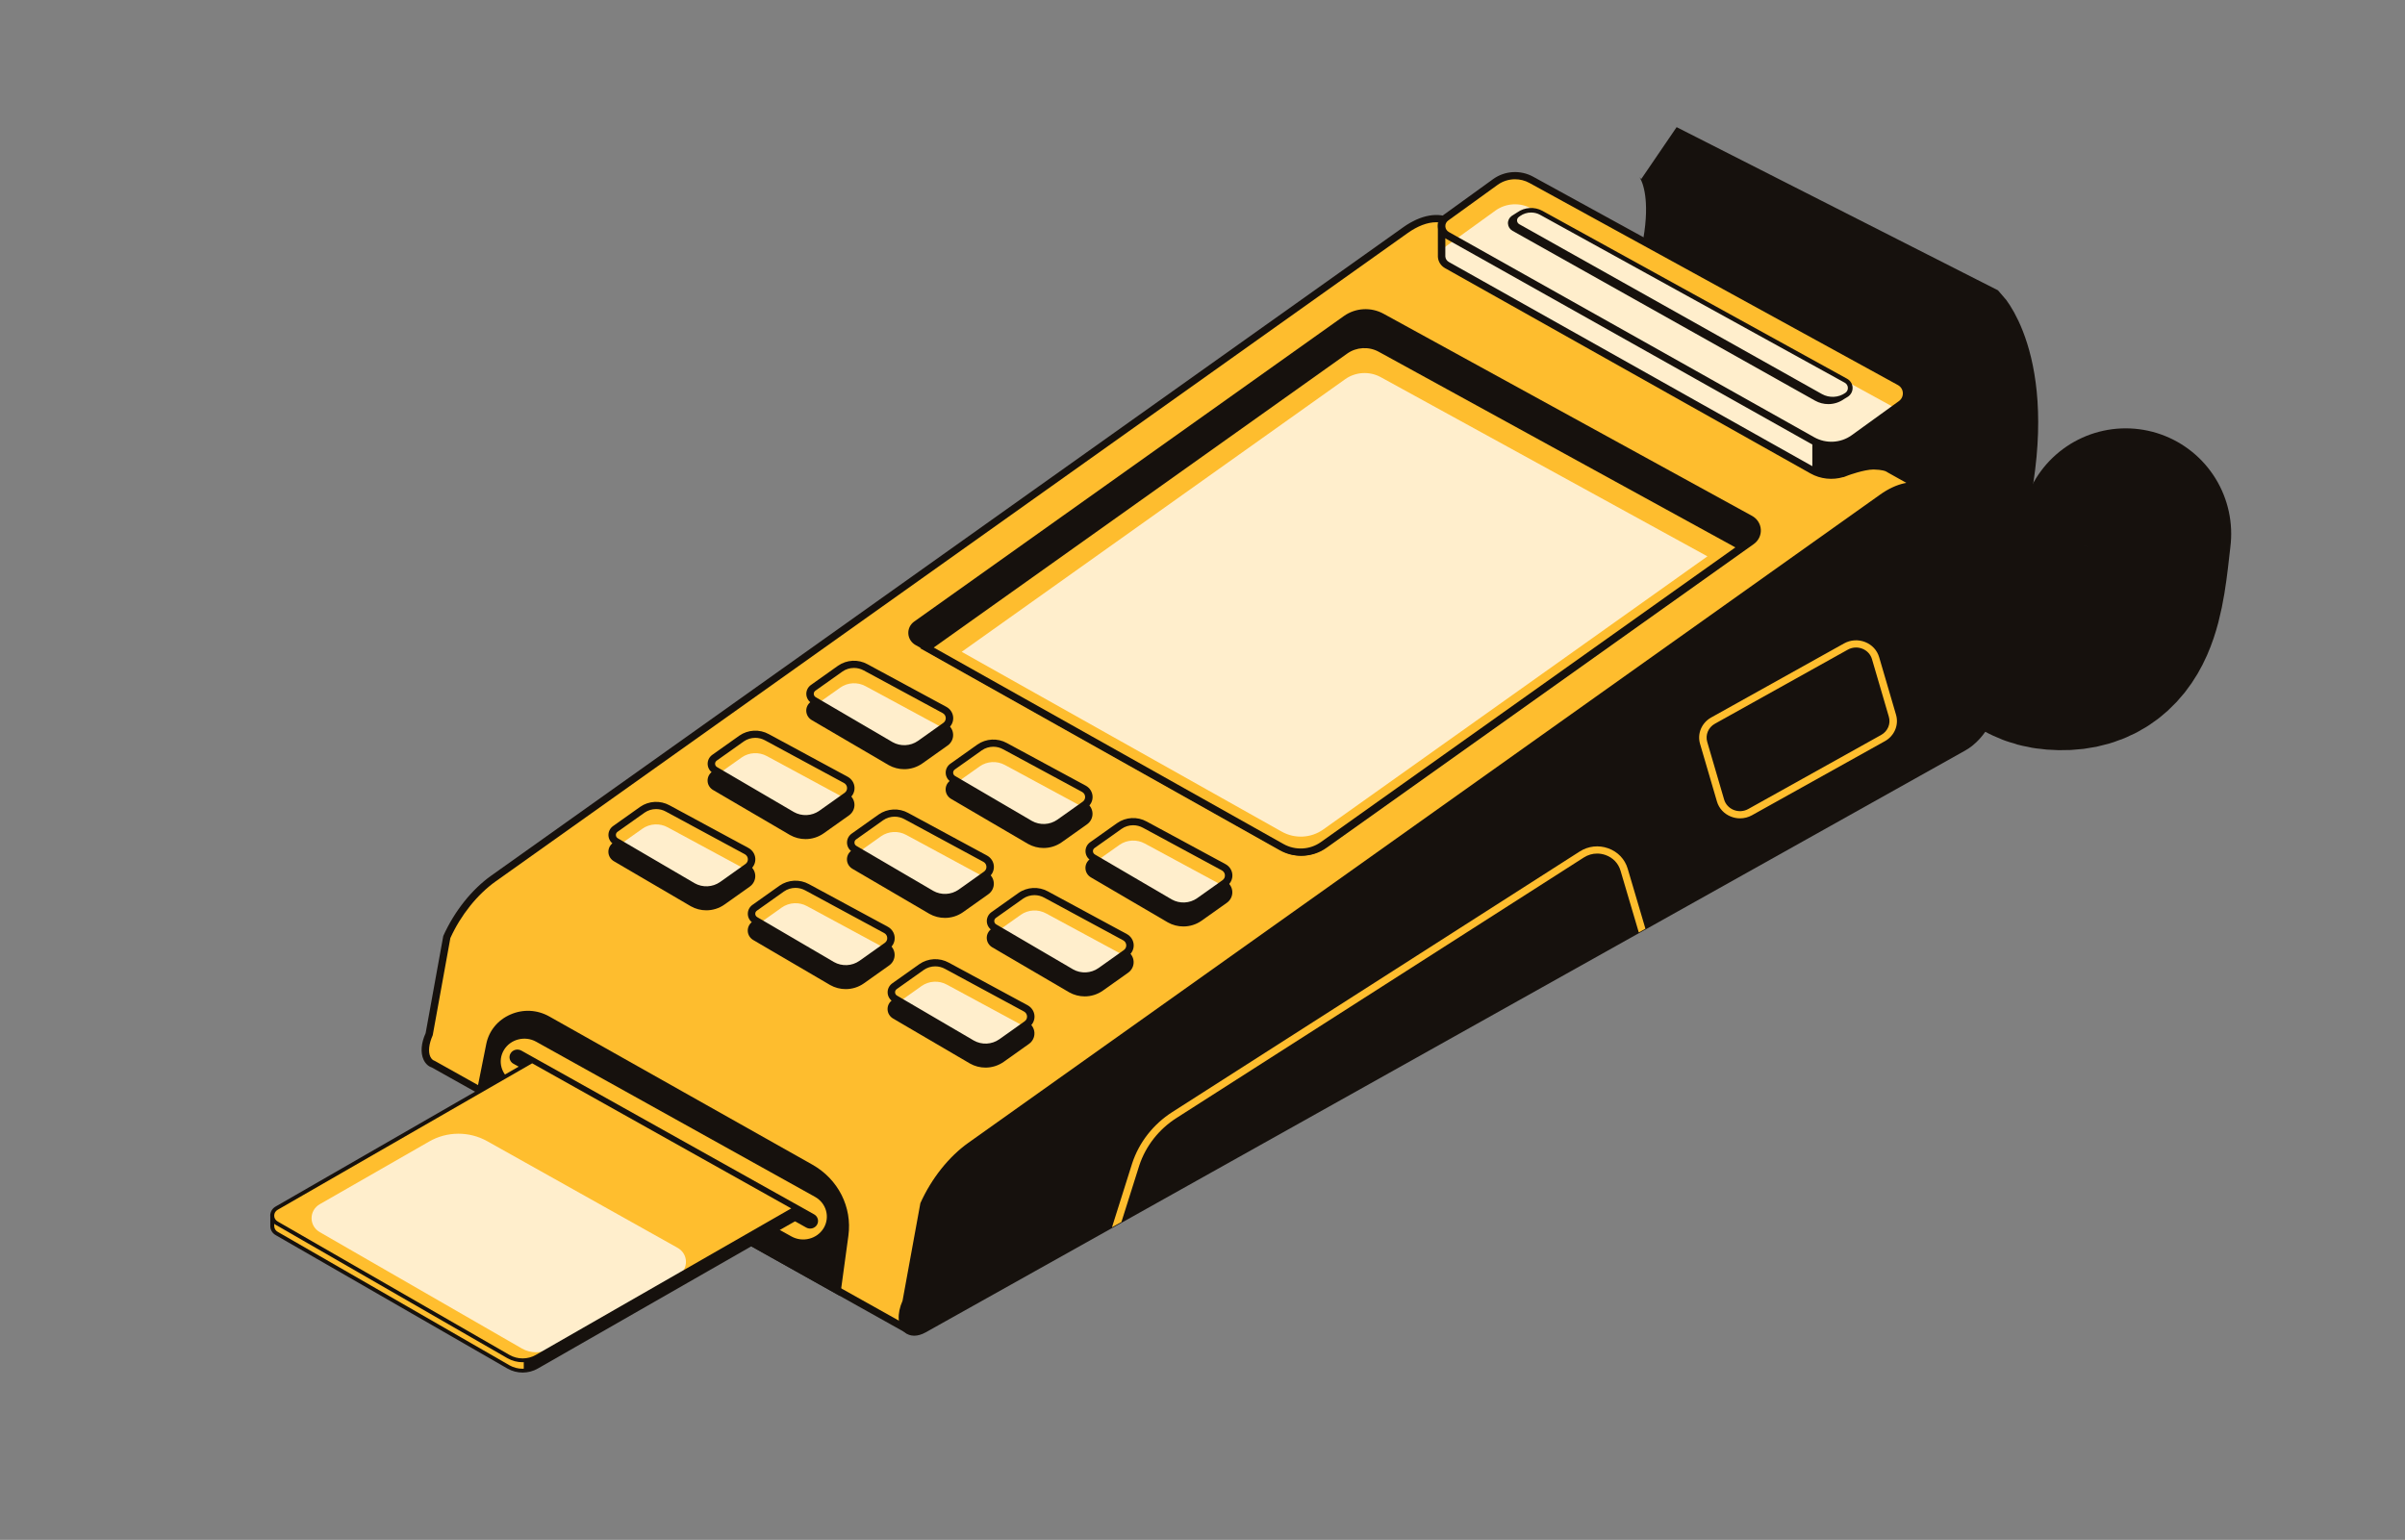 <svg width="114" height="73" viewBox="0 0 114 73" fill="none" xmlns="http://www.w3.org/2000/svg">
<rect x="0" y="0" width="114" height="73" fill="#808080" stroke="none"/>
<g id="https://lottiefiles.com/animations/payment-M3QZnrce9O" clip-path="url(#clip0_1_5752)">
<g id="Clip path group">
<mask id="mask0_1_5752" style="mask-type:luminance" maskUnits="userSpaceOnUse" x="0" y="0" width="114" height="73">
<g id="__lottie_element_759">
<path id="Vector" d="M113.915 0H0.511V73H113.915V0Z" fill="white"/>
</g>
</mask>
<g mask="url(#mask0_1_5752)">
<g id="Group">
<g id="Group_2">
<g id="Group_3">
<path id="Vector_2" d="M81.188 19.186V19.196C81.188 19.159 81.179 21.462 81.179 21.462L95.997 31.207C95.997 31.207 98.721 32.233 100.004 30.958C100.014 30.958 100.004 30.971 100.004 30.971L81.188 19.186Z" fill="#FFEECC"/>
<path id="Vector_3" d="M81.188 19.186V19.196C81.188 19.159 81.179 21.462 81.179 21.462L95.997 31.207C95.997 31.207 98.721 32.233 100.004 30.958C100.014 30.958 100.004 30.971 100.004 30.971L81.188 19.186Z" stroke="#16110D" stroke-width="3" stroke-linecap="round" stroke-linejoin="round"/>
</g>
</g>
<g id="Group_4">
<g id="Group_5">
<path id="Vector_4" d="M78.795 7.365C78.795 7.365 80.805 9.153 78.155 15.549C76.038 19.929 78.403 21.429 78.403 21.429C78.403 21.429 94.844 30.605 96.107 31.252C94.717 30.554 93.081 28.931 94.353 25.258C96.347 17.753 93.787 14.978 93.787 14.978L78.795 7.365Z" fill="#16110D"/>
<path id="Vector_5" d="M78.795 7.365C78.795 7.365 80.805 9.153 78.155 15.549C76.038 19.929 78.403 21.429 78.403 21.429C78.403 21.429 94.844 30.605 96.107 31.252C94.717 30.554 93.081 28.931 94.353 25.258C96.347 17.753 93.787 14.978 93.787 14.978L78.795 7.365Z" stroke="#16110D" stroke-width="3"/>
</g>
</g>
<g id="Group_6">
<g id="Group_7">
<path id="Vector_6" d="M91.402 23.213L68.812 10.563C68.788 10.548 68.763 10.535 68.737 10.521L68.737 10.521C68.196 10.227 67.423 10.34 66.615 10.914L23.387 41.649C22.493 42.285 21.693 43.284 21.186 44.4L20.337 49.047C20.016 49.753 20.158 50.33 20.553 50.456L42.983 63.015L91.402 23.213Z" fill="#FEBD2E"/>
</g>
</g>
<g id="Group_8">
<g id="Group_9">
<path id="Vector_7" d="M43.003 63.222L20.465 50.603C20.31 50.557 20.164 50.424 20.076 50.232C19.925 49.905 19.962 49.448 20.176 48.977L21.012 44.369C21.543 43.191 22.367 42.163 23.284 41.511L66.511 10.776C67.352 10.177 68.196 10.031 68.824 10.372C68.864 10.394 68.886 10.405 68.908 10.419L91.436 23.034L91.517 23.342L43.003 63.222ZM68.078 10.536C67.664 10.536 67.197 10.712 66.721 11.051L23.493 41.785C22.624 42.403 21.842 43.381 21.348 44.468L20.512 49.076C20.328 49.492 20.29 49.858 20.398 50.093C20.446 50.197 20.517 50.264 20.609 50.293L42.964 62.806L91.098 23.239L68.674 10.681C68.494 10.584 68.293 10.536 68.078 10.536Z" fill="#16110D"/>
</g>
</g>
<g id="Group_10">
<g id="Group_11">
<path id="Vector_8" d="M94.683 32.642L92.237 24.25C92.119 23.612 91.778 23.154 91.276 22.96C90.672 22.727 89.887 22.903 89.126 23.443L45.898 54.178C44.982 54.83 44.158 55.857 43.627 57.036L42.782 61.664C42.507 62.282 42.543 62.866 42.877 63.155C43.005 63.265 43.161 63.321 43.334 63.321C43.504 63.321 43.69 63.267 43.881 63.161L93.159 35.576C94.139 35.029 94.867 33.639 94.683 32.642Z" fill="#16110D"/>
</g>
</g>
<g id="Group_12">
<g id="Group_13">
<path id="Vector_9" d="M83.048 24.455L65.582 14.874C64.99 14.549 64.253 14.591 63.704 14.981L43.337 29.463C43.148 29.597 43.043 29.811 43.056 30.037C43.068 30.263 43.197 30.465 43.399 30.579L60.718 40.308C61.024 40.48 61.365 40.566 61.706 40.566C62.117 40.566 62.526 40.442 62.871 40.196L83.13 25.792C83.356 25.631 83.481 25.373 83.465 25.102C83.448 24.831 83.292 24.589 83.048 24.455Z" fill="#16110D"/>
</g>
</g>
<g id="Group_14">
<g id="Group_15">
<path id="Vector_10" d="M90.374 18.68L85.259 16.835L72.58 9.88C72.048 9.588 71.387 9.626 70.894 9.976L69.343 11.096L68.335 10.733V12.092C68.335 12.096 68.335 12.1 68.335 12.104C68.345 12.262 68.431 12.415 68.59 12.505L85.909 22.235C86.42 22.522 87.035 22.539 87.559 22.305V22.309C87.559 22.309 88.323 22.015 88.808 22.024C89.294 22.032 89.468 22.129 89.468 22.129L90.375 22.638L90.374 18.68Z" fill="#FEBD2E"/>
</g>
</g>
<g id="Group_16">
<g id="Group_17">
<path id="Vector_11" d="M62.713 40.058L82.583 25.931L65.441 16.527C64.909 16.235 64.248 16.273 63.755 16.624L43.938 30.713L60.753 40.16C61.369 40.506 62.139 40.466 62.713 40.058Z" fill="#FEBD2E"/>
</g>
</g>
<g id="Group_18">
<g id="Group_19">
<path id="Vector_12" d="M82.48 38.795C82.336 38.795 82.19 38.768 82.052 38.713C81.724 38.585 81.481 38.323 81.385 37.995L80.585 35.265C80.443 34.78 80.66 34.266 81.111 34.014L87.411 30.502C87.717 30.332 88.081 30.307 88.408 30.436C88.735 30.564 88.978 30.826 89.074 31.154L89.874 33.884C90.016 34.369 89.8 34.883 89.348 35.135L83.048 38.647C82.872 38.745 82.677 38.795 82.48 38.795ZM87.979 30.696C87.844 30.696 87.709 30.73 87.588 30.798L81.287 34.31C80.976 34.483 80.827 34.838 80.925 35.172L81.725 37.902C81.791 38.128 81.959 38.309 82.184 38.398C82.41 38.486 82.661 38.469 82.872 38.351L89.172 34.839C89.483 34.666 89.632 34.311 89.534 33.978L88.734 31.247C88.668 31.021 88.501 30.841 88.275 30.752C88.179 30.715 88.079 30.696 87.979 30.696Z" fill="#FFBE2E"/>
</g>
</g>
<g id="Group_20">
<g id="Group_21">
<path id="Vector_13" d="M39.824 61.442L22.589 51.792L23.049 49.494C23.175 48.868 23.592 48.358 24.193 48.095C24.794 47.831 25.465 47.865 26.036 48.186L38.505 55.21C39.73 55.9 40.401 57.223 40.215 58.58L39.824 61.442Z" fill="#16110D"/>
</g>
</g>
<g id="Group_22">
<g id="Group_23">
<g id="Group_24">
<path id="Vector_14" d="M35.477 40.996L31.737 38.974C31.298 38.73 30.75 38.76 30.34 39.047L29.062 39.953C28.913 40.058 28.83 40.227 28.839 40.404C28.848 40.582 28.948 40.741 29.105 40.831L32.743 42.96C32.971 43.09 33.226 43.154 33.48 43.154C33.782 43.154 34.083 43.063 34.337 42.884L35.537 42.033C35.713 41.91 35.811 41.71 35.8 41.5C35.788 41.29 35.668 41.102 35.477 40.996Z" fill="#16110D"/>
</g>
<g id="Group_25">
<path id="Vector_15" d="M29.198 39.889L32.835 42.017C33.273 42.266 33.824 42.24 34.235 41.951L35.435 41.1C35.707 40.908 35.685 40.51 35.393 40.348L31.651 38.326C31.272 38.115 30.8 38.14 30.446 38.389L29.168 39.295C28.954 39.445 28.97 39.759 29.198 39.889Z" fill="#FEBD2E"/>
</g>
<g id="Group_26">
<path id="Vector_16" d="M30.45 39.286L29.408 40.025L32.812 42.017C33.251 42.266 33.801 42.24 34.212 41.951L35.289 41.187L31.655 39.223C31.276 39.013 30.804 39.038 30.45 39.286Z" fill="#FFEECC"/>
</g>
<g id="Group_27">
<path id="Vector_17" d="M33.483 42.358C33.229 42.358 32.975 42.294 32.746 42.164L29.108 40.035C28.95 39.945 28.851 39.785 28.841 39.609C28.832 39.431 28.916 39.262 29.065 39.157L30.342 38.251C30.753 37.963 31.3 37.935 31.739 38.178L35.48 40.2C35.671 40.306 35.791 40.493 35.803 40.704C35.815 40.914 35.716 41.114 35.54 41.237L34.34 42.089C34.086 42.267 33.785 42.358 33.483 42.358ZM31.099 38.355C30.905 38.355 30.713 38.412 30.551 38.526L29.273 39.432C29.22 39.47 29.191 39.528 29.194 39.592C29.198 39.655 29.232 39.71 29.288 39.742L29.29 39.743L32.927 41.871C33.304 42.084 33.777 42.062 34.132 41.813L35.331 40.962C35.412 40.906 35.455 40.818 35.45 40.722C35.445 40.627 35.392 40.544 35.306 40.496L31.565 38.475C31.42 38.394 31.259 38.355 31.099 38.355Z" fill="#16110D"/>
</g>
</g>
</g>
<g id="Group_28">
<g id="Group_29">
<g id="Group_30">
<path id="Vector_18" d="M40.179 37.62L36.439 35.598C36 35.354 35.452 35.384 35.042 35.671L33.764 36.577C33.615 36.682 33.532 36.85 33.541 37.029C33.55 37.206 33.65 37.365 33.808 37.455L37.445 39.584C37.674 39.714 37.928 39.778 38.182 39.778C38.484 39.778 38.785 39.687 39.039 39.508L40.239 38.657C40.415 38.533 40.514 38.334 40.502 38.124C40.49 37.914 40.37 37.726 40.179 37.62Z" fill="#16110D"/>
</g>
<g id="Group_31">
<path id="Vector_19" d="M33.9 36.513L37.537 38.641C37.976 38.89 38.526 38.864 38.937 38.575L40.138 37.724C40.409 37.532 40.387 37.134 40.096 36.972L36.353 34.95C35.974 34.739 35.502 34.764 35.149 35.013L33.87 35.919C33.656 36.069 33.672 36.383 33.9 36.513Z" fill="#FEBD2E"/>
</g>
<g id="Group_32">
<path id="Vector_20" d="M35.153 35.91L34.11 36.649L37.514 38.641C37.953 38.89 38.503 38.864 38.914 38.575L39.991 37.811L36.357 35.847C35.978 35.637 35.506 35.661 35.153 35.91Z" fill="#FFEECC"/>
</g>
<g id="Group_33">
<path id="Vector_21" d="M38.186 38.982C37.931 38.982 37.677 38.918 37.448 38.788L33.81 36.659C33.652 36.569 33.553 36.409 33.544 36.233C33.535 36.055 33.618 35.886 33.767 35.781L35.045 34.875C35.455 34.587 36.002 34.559 36.442 34.802L40.182 36.824C40.373 36.93 40.493 37.117 40.505 37.328C40.517 37.538 40.419 37.738 40.242 37.861L39.042 38.712C38.788 38.891 38.487 38.982 38.186 38.982ZM35.801 34.978C35.608 34.978 35.415 35.036 35.253 35.15L33.976 36.056C33.922 36.094 33.893 36.152 33.896 36.216C33.9 36.279 33.934 36.334 33.99 36.366L33.993 36.367L37.629 38.495C38.006 38.709 38.48 38.686 38.834 38.437L40.034 37.586C40.115 37.529 40.157 37.442 40.152 37.346C40.147 37.251 40.094 37.168 40.008 37.12L36.267 35.099C36.122 35.018 35.961 34.978 35.801 34.978Z" fill="#16110D"/>
</g>
</g>
</g>
<g id="Group_34">
<g id="Group_35">
<g id="Group_36">
<path id="Vector_22" d="M46.786 41.356L43.045 39.334C42.606 39.091 42.058 39.12 41.648 39.408L40.37 40.313C40.222 40.418 40.138 40.587 40.147 40.765C40.156 40.942 40.256 41.101 40.414 41.191L44.052 43.32C44.28 43.45 44.535 43.514 44.789 43.514C45.091 43.514 45.391 43.424 45.646 43.245L46.846 42.394C47.022 42.27 47.12 42.071 47.108 41.861C47.096 41.651 46.977 41.462 46.786 41.356Z" fill="#16110D"/>
</g>
<g id="Group_37">
<path id="Vector_23" d="M40.507 40.249L44.143 42.377C44.582 42.627 45.132 42.601 45.544 42.311L46.744 41.46C47.016 41.269 46.993 40.871 46.702 40.709L42.959 38.686C42.58 38.476 42.108 38.5 41.755 38.749L40.477 39.655C40.262 39.806 40.278 40.119 40.507 40.249Z" fill="#FEBD2E"/>
</g>
<g id="Group_38">
<path id="Vector_24" d="M41.759 39.647L40.717 40.385L44.121 42.377C44.559 42.626 45.109 42.6 45.521 42.311L46.597 41.548L42.963 39.584C42.584 39.373 42.112 39.398 41.759 39.647Z" fill="#FFEECC"/>
</g>
<g id="Group_39">
<path id="Vector_25" d="M44.792 42.718C44.538 42.718 44.283 42.654 44.055 42.524L40.417 40.395C40.259 40.305 40.159 40.146 40.15 39.969C40.141 39.791 40.224 39.622 40.373 39.517L41.651 38.611C42.061 38.324 42.609 38.295 43.048 38.538L46.789 40.56C46.979 40.666 47.099 40.854 47.111 41.064C47.123 41.274 47.025 41.474 46.849 41.598L45.649 42.449C45.394 42.628 45.094 42.718 44.792 42.718ZM42.407 38.715C42.214 38.715 42.022 38.772 41.859 38.886L40.582 39.793C40.528 39.83 40.499 39.888 40.503 39.952C40.506 40.015 40.54 40.07 40.597 40.102L40.599 40.103L44.236 42.232C44.612 42.445 45.086 42.423 45.44 42.174L46.64 41.322C46.721 41.266 46.764 41.178 46.758 41.082C46.753 40.987 46.701 40.904 46.615 40.857L42.874 38.835C42.729 38.755 42.568 38.715 42.407 38.715Z" fill="#16110D"/>
</g>
</g>
</g>
<g id="Group_40">
<g id="Group_41">
<g id="Group_42">
<path id="Vector_26" d="M51.464 38.042L47.723 36.02C47.284 35.776 46.736 35.806 46.326 36.093L45.048 36.999C44.899 37.104 44.816 37.272 44.825 37.45C44.834 37.627 44.934 37.787 45.092 37.877L48.729 40.006C48.958 40.135 49.213 40.2 49.467 40.2C49.768 40.2 50.069 40.109 50.324 39.93L51.524 39.079C51.7 38.955 51.798 38.756 51.786 38.546C51.774 38.336 51.654 38.148 51.464 38.042Z" fill="#16110D"/>
</g>
<g id="Group_43">
<path id="Vector_27" d="M45.184 36.935L48.821 39.063C49.26 39.312 49.81 39.286 50.221 38.997L51.422 38.146C51.694 37.954 51.671 37.556 51.38 37.394L47.637 35.372C47.258 35.161 46.786 35.186 46.433 35.435L45.154 36.341C44.94 36.491 44.956 36.805 45.184 36.935Z" fill="#FEBD2E"/>
</g>
<g id="Group_44">
<path id="Vector_28" d="M46.437 36.332L45.395 37.071L48.799 39.062C49.237 39.312 49.787 39.286 50.199 38.996L51.275 38.233L47.641 36.269C47.262 36.059 46.79 36.083 46.437 36.332Z" fill="#FFEECC"/>
</g>
<g id="Group_45">
<path id="Vector_29" d="M49.47 39.404C49.216 39.404 48.961 39.34 48.733 39.21L45.094 37.081C44.937 36.99 44.837 36.831 44.828 36.654C44.819 36.477 44.902 36.308 45.051 36.203L46.329 35.297C46.739 35.009 47.286 34.981 47.726 35.224L51.467 37.246C51.657 37.351 51.777 37.539 51.789 37.75C51.801 37.96 51.703 38.16 51.526 38.283L50.327 39.134C50.072 39.313 49.771 39.404 49.47 39.404ZM47.085 35.4C46.892 35.4 46.7 35.458 46.537 35.572L45.26 36.478C45.206 36.516 45.177 36.574 45.18 36.638C45.184 36.701 45.218 36.756 45.275 36.788L45.277 36.789L48.913 38.917C49.29 39.13 49.764 39.108 50.118 38.859L51.318 38.008C51.399 37.951 51.442 37.864 51.436 37.768C51.431 37.672 51.379 37.59 51.292 37.542L47.551 35.521C47.406 35.44 47.245 35.4 47.085 35.4Z" fill="#16110D"/>
</g>
</g>
</g>
<g id="Group_46">
<g id="Group_47">
<g id="Group_48">
<path id="Vector_30" d="M48.711 48.453L44.97 46.431C44.531 46.187 43.983 46.217 43.573 46.504L42.295 47.41C42.146 47.515 42.063 47.684 42.072 47.861C42.081 48.039 42.181 48.198 42.339 48.288L45.976 50.417C46.205 50.547 46.46 50.611 46.714 50.611C47.015 50.611 47.316 50.52 47.571 50.342L48.771 49.49C48.947 49.367 49.045 49.167 49.033 48.957C49.021 48.747 48.902 48.559 48.711 48.453Z" fill="#16110D"/>
</g>
<g id="Group_49">
<path id="Vector_31" d="M42.431 47.346L46.068 49.474C46.507 49.723 47.057 49.697 47.468 49.408L48.669 48.557C48.941 48.365 48.918 47.967 48.627 47.805L44.884 45.783C44.505 45.572 44.033 45.597 43.68 45.846L42.401 46.752C42.187 46.902 42.203 47.216 42.431 47.346Z" fill="#FEBD2E"/>
</g>
<g id="Group_50">
<path id="Vector_32" d="M43.684 46.743L42.642 47.482L46.046 49.474C46.484 49.723 47.034 49.697 47.446 49.408L48.522 48.644L44.888 46.68C44.509 46.47 44.037 46.495 43.684 46.743Z" fill="#FFEECC"/>
</g>
<g id="Group_51">
<path id="Vector_33" d="M46.717 49.815C46.463 49.815 46.208 49.751 45.98 49.621L42.342 47.492C42.184 47.402 42.084 47.242 42.075 47.066C42.066 46.888 42.149 46.719 42.298 46.614L43.576 45.708C43.986 45.42 44.533 45.392 44.973 45.635L48.714 47.657C48.904 47.763 49.024 47.95 49.036 48.161C49.048 48.371 48.95 48.571 48.774 48.694L47.574 49.545C47.319 49.724 47.019 49.815 46.717 49.815ZM44.332 45.811C44.139 45.811 43.947 45.869 43.784 45.983L42.507 46.889C42.453 46.927 42.424 46.985 42.428 47.049C42.431 47.112 42.465 47.167 42.522 47.199L42.524 47.2L46.16 49.328C46.537 49.542 47.011 49.519 47.365 49.27L48.565 48.419C48.646 48.362 48.689 48.275 48.683 48.179C48.678 48.084 48.626 48.001 48.54 47.953L44.799 45.932C44.654 45.851 44.493 45.811 44.332 45.811Z" fill="#16110D"/>
</g>
</g>
</g>
<g id="Group_52">
<g id="Group_53">
<g id="Group_54">
<path id="Vector_34" d="M58.091 41.762L54.35 39.741C53.911 39.497 53.363 39.526 52.953 39.814L51.675 40.72C51.526 40.824 51.443 40.993 51.452 41.171C51.461 41.348 51.561 41.508 51.719 41.598L55.356 43.727C55.585 43.856 55.84 43.92 56.094 43.92C56.395 43.92 56.696 43.83 56.951 43.651L58.151 42.8C58.327 42.676 58.425 42.477 58.413 42.267C58.401 42.057 58.281 41.869 58.091 41.762Z" fill="#16110D"/>
</g>
<g id="Group_55">
<path id="Vector_35" d="M51.811 40.655L55.448 42.783C55.887 43.033 56.437 43.007 56.848 42.717L58.049 41.866C58.32 41.675 58.298 41.277 58.007 41.115L54.264 39.093C53.885 38.882 53.413 38.907 53.06 39.155L51.781 40.061C51.567 40.212 51.583 40.525 51.811 40.655Z" fill="#FEBD2E"/>
</g>
<g id="Group_56">
<path id="Vector_36" d="M53.063 40.053L52.022 40.791L55.426 42.783C55.864 43.032 56.414 43.007 56.826 42.717L57.902 41.954L54.268 39.99C53.889 39.78 53.417 39.804 53.063 40.053Z" fill="#FFEECC"/>
</g>
<g id="Group_57">
<path id="Vector_37" d="M56.097 43.125C55.843 43.125 55.588 43.06 55.359 42.931L51.721 40.801C51.563 40.711 51.464 40.552 51.455 40.375C51.446 40.197 51.529 40.029 51.678 39.924L52.956 39.018C53.366 38.73 53.913 38.702 54.353 38.945L58.093 40.967C58.284 41.072 58.404 41.26 58.416 41.47C58.428 41.68 58.33 41.88 58.154 42.004L56.953 42.855C56.699 43.034 56.398 43.125 56.097 43.125ZM53.712 39.121C53.519 39.121 53.327 39.179 53.164 39.293L51.887 40.199C51.833 40.237 51.804 40.294 51.807 40.358C51.811 40.421 51.845 40.477 51.902 40.508L51.904 40.51L55.54 42.638C55.917 42.851 56.391 42.829 56.745 42.58L57.945 41.729C58.026 41.672 58.069 41.585 58.063 41.489C58.058 41.393 58.005 41.311 57.92 41.263L54.178 39.241C54.033 39.161 53.873 39.121 53.712 39.121Z" fill="#16110D"/>
</g>
</g>
</g>
<g id="Group_58">
<g id="Group_59">
<path id="Vector_38" d="M76.231 40.215C75.776 40.052 75.285 40.108 74.881 40.365L55.564 52.721C54.667 53.295 53.993 54.156 53.667 55.148L52.709 58.182L53.157 57.931L54.004 55.249C54.306 54.333 54.929 53.536 55.759 53.005L75.076 40.65C75.268 40.527 75.486 40.464 75.707 40.464C75.841 40.464 75.977 40.488 76.109 40.535C76.456 40.659 76.713 40.928 76.814 41.272L77.681 44.204L77.996 44.028L77.154 41.179C77.022 40.729 76.686 40.378 76.231 40.215Z" fill="#FEBD2E"/>
</g>
</g>
<g id="Group_60">
<g id="Group_61">
<path id="Vector_39" d="M68.589 11.146L85.908 20.876C86.524 21.222 87.294 21.182 87.868 20.774L90.109 19.155C90.489 18.885 90.455 18.328 90.045 18.103L72.579 8.522C72.047 8.23 71.386 8.267 70.893 8.618L68.543 10.315C68.244 10.527 68.269 10.966 68.589 11.146Z" fill="#FEBD2E"/>
</g>
</g>
<g id="Group_62">
<g id="Group_63">
<path id="Vector_40" d="M68.59 12.505L85.909 22.235C86.525 22.581 87.295 22.541 87.869 22.133L90.111 20.513C90.49 20.243 90.456 19.686 90.046 19.461L72.58 9.88C72.048 9.588 71.387 9.626 70.894 9.976L68.544 11.673C68.245 11.886 68.269 12.325 68.59 12.505Z" fill="#FFEECC"/>
</g>
</g>
<g id="Group_64">
<g id="Group_65">
<path id="Vector_41" d="M86.808 21.282C86.468 21.282 86.126 21.196 85.82 21.024L68.502 11.295C68.299 11.181 68.171 10.978 68.158 10.752C68.146 10.527 68.251 10.312 68.44 10.178L70.788 8.482C71.338 8.091 72.075 8.05 72.667 8.374L90.133 17.955C90.378 18.089 90.534 18.331 90.55 18.602C90.567 18.874 90.442 19.132 90.215 19.292L87.974 20.911C87.629 21.157 87.219 21.282 86.808 21.282ZM71.814 8.498C71.526 8.498 71.24 8.585 70.998 8.756L68.65 10.452C68.555 10.519 68.505 10.622 68.511 10.734C68.517 10.846 68.579 10.943 68.679 11L85.997 20.729C86.553 21.042 87.247 21.006 87.764 20.638L90.005 19.019C90.137 18.924 90.207 18.78 90.197 18.622C90.188 18.465 90.101 18.329 89.959 18.252L72.493 8.671C72.282 8.555 72.047 8.498 71.814 8.498Z" fill="#16110D"/>
</g>
</g>
<g id="Group_66">
<g id="Group_67">
<path id="Vector_42" d="M63.763 17.976L45.585 30.901L60.76 39.427C61.376 39.773 62.146 39.733 62.72 39.325L80.934 26.374L65.45 17.88C64.917 17.588 64.256 17.626 63.763 17.976Z" fill="#FFEECC"/>
</g>
</g>
<g id="Group_68">
<g id="Group_69">
<path id="Vector_43" d="M61.653 40.566C61.312 40.566 60.971 40.48 60.664 40.308L43.617 30.731L63.65 16.487C64.199 16.097 64.936 16.054 65.529 16.38L82.906 25.913L62.818 40.196C62.472 40.441 62.063 40.566 61.653 40.566ZM44.26 30.697L60.842 40.013C61.398 40.325 62.091 40.289 62.608 39.922L82.259 25.95L65.354 16.676C64.883 16.417 64.296 16.451 63.86 16.761L44.26 30.697Z" fill="#16110D"/>
</g>
</g>
<g id="Group_70">
<g id="Group_71">
<path id="Vector_44" d="M90.55 22.799V22.799L90.549 18.623L90.35 18.552C90.404 18.753 90.354 18.974 90.196 19.137V19.183L88.038 20.805L87.738 20.916C87.544 21.031 87.333 21.108 87.114 21.145L87.038 21.174L86.98 21.162C86.614 21.196 86.239 21.125 85.907 20.939V22.1L68.678 12.42C68.578 12.364 68.517 12.268 68.51 12.155V11.151C68.35 11.017 68.299 10.807 68.362 10.623L68.157 10.55L68.158 12.177C68.171 12.401 68.299 12.602 68.5 12.714L85.818 22.444C86.292 22.711 86.86 22.77 87.381 22.615V22.622L87.623 22.529C87.63 22.527 88.358 22.261 88.804 22.257C89.217 22.264 89.377 22.339 89.377 22.339L90.55 22.996L90.55 22.799Z" fill="#16110D"/>
</g>
</g>
<g id="Group_72">
<g id="Group_73">
<path id="Vector_45" d="M86.664 19.157C86.448 19.157 86.232 19.103 86.038 18.994L71.697 10.943C71.568 10.871 71.487 10.742 71.479 10.599C71.471 10.457 71.538 10.321 71.657 10.236L71.926 10.065C72.274 9.818 72.741 9.792 73.116 9.997L87.551 17.953C87.706 18.038 87.804 18.192 87.815 18.363C87.825 18.535 87.746 18.698 87.603 18.8L87.403 18.922C87.184 19.078 86.924 19.157 86.664 19.157ZM72.575 10.075C72.393 10.075 72.212 10.13 72.059 10.238L71.998 10.282C71.938 10.324 71.907 10.389 71.91 10.46C71.915 10.531 71.953 10.593 72.017 10.629L86.359 18.679C86.71 18.877 87.15 18.854 87.477 18.621L87.469 18.627C87.553 18.567 87.598 18.476 87.591 18.376C87.585 18.276 87.53 18.19 87.44 18.141L73.005 10.185C72.871 10.111 72.723 10.075 72.575 10.075Z" fill="#16110D"/>
</g>
</g>
<g id="Group_74">
<g id="Group_75">
<g id="Group_76">
<path id="Vector_46" d="M44.857 34.305L41.116 32.284C40.678 32.04 40.129 32.069 39.72 32.357L38.442 33.263C38.293 33.367 38.209 33.536 38.218 33.714C38.228 33.891 38.327 34.051 38.485 34.141L42.123 36.27C42.351 36.399 42.606 36.464 42.86 36.464C43.162 36.464 43.462 36.373 43.717 36.194L44.917 35.343C45.093 35.219 45.191 35.02 45.179 34.81C45.168 34.6 45.048 34.411 44.857 34.305Z" fill="#16110D"/>
</g>
<g id="Group_77">
<path id="Vector_47" d="M38.578 33.198L42.215 35.326C42.653 35.576 43.203 35.55 43.615 35.261L44.815 34.409C45.087 34.218 45.065 33.82 44.773 33.658L41.031 31.636C40.652 31.425 40.18 31.45 39.826 31.698L38.548 32.604C38.334 32.755 38.349 33.068 38.578 33.198Z" fill="#FEBD2E"/>
</g>
<g id="Group_78">
<path id="Vector_48" d="M39.83 32.596L38.788 33.334L42.192 35.326C42.631 35.575 43.181 35.55 43.592 35.26L44.669 34.497L41.035 32.533C40.655 32.322 40.184 32.347 39.83 32.596Z" fill="#FFEECC"/>
</g>
<g id="Group_79">
<path id="Vector_49" d="M42.863 35.668C42.609 35.668 42.355 35.603 42.126 35.474L38.488 33.344C38.33 33.254 38.231 33.095 38.221 32.918C38.212 32.74 38.296 32.572 38.445 32.467L39.722 31.561C40.133 31.273 40.68 31.244 41.119 31.488L44.86 33.51C45.051 33.615 45.17 33.803 45.183 34.013C45.194 34.224 45.096 34.423 44.92 34.547L43.72 35.398C43.466 35.577 43.165 35.668 42.863 35.668ZM40.479 31.664C40.285 31.664 40.093 31.722 39.931 31.836L38.653 32.742C38.599 32.78 38.571 32.837 38.574 32.901C38.578 32.964 38.612 33.019 38.668 33.051L38.67 33.053L42.307 35.181C42.684 35.394 43.157 35.372 43.512 35.123L44.711 34.272C44.792 34.215 44.835 34.127 44.83 34.032C44.825 33.936 44.772 33.854 44.686 33.806L40.945 31.784C40.8 31.704 40.639 31.664 40.479 31.664Z" fill="#16110D"/>
</g>
</g>
</g>
<g id="Group_80">
<g id="Group_81">
<g id="Group_82">
<path id="Vector_50" d="M42.084 44.732L38.343 42.71C37.904 42.467 37.356 42.496 36.946 42.784L35.668 43.689C35.52 43.794 35.436 43.963 35.445 44.141C35.454 44.318 35.554 44.477 35.712 44.567L39.349 46.696C39.578 46.826 39.833 46.89 40.087 46.89C40.388 46.89 40.689 46.8 40.944 46.621L42.144 45.77C42.32 45.646 42.418 45.447 42.406 45.236C42.394 45.026 42.275 44.838 42.084 44.732Z" fill="#16110D"/>
</g>
<g id="Group_83">
<path id="Vector_51" d="M35.804 43.625L39.441 45.753C39.88 46.002 40.43 45.977 40.841 45.687L42.042 44.836C42.314 44.645 42.291 44.246 42 44.085L38.257 42.062C37.878 41.852 37.406 41.876 37.053 42.125L35.775 43.031C35.56 43.182 35.576 43.495 35.804 43.625Z" fill="#FEBD2E"/>
</g>
<g id="Group_84">
<path id="Vector_52" d="M37.057 43.022L36.015 43.761L39.419 45.753C39.857 46.002 40.407 45.976 40.819 45.687L41.895 44.924L38.261 42.96C37.882 42.749 37.41 42.774 37.057 43.022Z" fill="#FFEECC"/>
</g>
<g id="Group_85">
<path id="Vector_53" d="M40.09 46.094C39.836 46.094 39.581 46.03 39.353 45.9L35.715 43.771C35.557 43.681 35.457 43.522 35.448 43.345C35.439 43.167 35.522 42.998 35.671 42.894L36.949 41.987C37.359 41.7 37.907 41.671 38.346 41.914L42.087 43.936C42.277 44.042 42.397 44.23 42.409 44.44C42.421 44.65 42.323 44.85 42.147 44.974L40.947 45.825C40.692 46.004 40.391 46.094 40.09 46.094ZM37.705 42.091C37.512 42.091 37.32 42.148 37.157 42.263L35.88 43.169C35.826 43.206 35.797 43.264 35.8 43.328C35.804 43.391 35.838 43.446 35.895 43.478L35.897 43.48L39.533 45.608C39.91 45.821 40.384 45.799 40.738 45.55L41.938 44.699C42.019 44.642 42.062 44.554 42.056 44.458C42.051 44.363 41.999 44.28 41.913 44.233L38.172 42.211C38.026 42.131 37.866 42.091 37.705 42.091Z" fill="#16110D"/>
</g>
</g>
</g>
<g id="Group_86">
<g id="Group_87">
<g id="Group_88">
<path id="Vector_54" d="M53.413 45.077L49.672 43.055C49.233 42.811 48.685 42.841 48.275 43.128L46.997 44.034C46.849 44.139 46.765 44.308 46.774 44.486C46.783 44.663 46.883 44.822 47.041 44.912L50.679 47.041C50.907 47.17 51.162 47.235 51.416 47.235C51.718 47.235 52.018 47.144 52.273 46.965L53.473 46.114C53.649 45.99 53.747 45.791 53.735 45.581C53.724 45.371 53.604 45.183 53.413 45.077Z" fill="#16110D"/>
</g>
<g id="Group_89">
<path id="Vector_55" d="M47.134 43.97L50.77 46.098C51.209 46.347 51.759 46.321 52.17 46.032L53.371 45.181C53.643 44.989 53.62 44.591 53.329 44.429L49.586 42.407C49.207 42.197 48.735 42.221 48.382 42.47L47.104 43.376C46.889 43.526 46.905 43.84 47.134 43.97Z" fill="#FEBD2E"/>
</g>
<g id="Group_90">
<path id="Vector_56" d="M48.386 43.367L47.344 44.106L50.748 46.098C51.186 46.347 51.736 46.321 52.148 46.032L53.224 45.268L49.59 43.304C49.211 43.094 48.739 43.119 48.386 43.367Z" fill="#FFEECC"/>
</g>
<g id="Group_91">
<path id="Vector_57" d="M51.419 46.439C51.165 46.439 50.91 46.375 50.682 46.245L47.044 44.116C46.886 44.026 46.786 43.866 46.777 43.69C46.768 43.512 46.852 43.343 47 43.238L48.278 42.332C48.688 42.044 49.236 42.016 49.675 42.259L53.416 44.281C53.606 44.387 53.726 44.575 53.738 44.785C53.75 44.995 53.652 45.195 53.476 45.319L52.276 46.17C52.021 46.349 51.721 46.439 51.419 46.439ZM49.034 42.435C48.841 42.435 48.649 42.493 48.486 42.607L47.209 43.513C47.155 43.551 47.127 43.609 47.13 43.673C47.133 43.736 47.167 43.791 47.224 43.823L47.226 43.824L50.863 45.953C51.239 46.166 51.713 46.143 52.067 45.894L53.267 45.043C53.348 44.986 53.391 44.899 53.386 44.803C53.38 44.708 53.328 44.625 53.242 44.578L49.501 42.556C49.356 42.475 49.195 42.435 49.034 42.435Z" fill="#16110D"/>
</g>
</g>
</g>
<g id="Group_92">
<g id="Group_93">
<g id="Group_94">
<path id="Vector_58" d="M37.513 58.614L24.296 51.259C23.759 50.96 23.575 50.297 23.886 49.779C24.195 49.263 24.88 49.086 25.415 49.384L38.632 56.738C39.17 57.037 39.353 57.7 39.043 58.219C38.733 58.735 38.049 58.912 37.513 58.614Z" fill="#FFBE2E"/>
</g>
</g>
<g id="Group_95">
<g id="Group_96">
<path id="Vector_59" d="M38.216 58.194L24.338 50.429C24.159 50.33 24.098 50.109 24.202 49.936C24.305 49.763 24.534 49.705 24.713 49.805L38.591 57.568C38.769 57.668 38.83 57.889 38.727 58.062C38.623 58.235 38.394 58.294 38.216 58.194Z" fill="#16110D"/>
</g>
</g>
</g>
<g id="Group_97">
<g id="Group_98">
<g id="Group_99">
<g id="Group_100">
<path id="Vector_60" d="M36.606 57.168L25.225 50.793L13.248 57.687L12.907 57.65V58.097C12.906 58.112 12.906 58.126 12.907 58.14C12.914 58.27 12.981 58.397 13.113 58.473L24.101 64.799C24.515 65.037 25.031 65.037 25.446 64.799L38.12 57.541L37.691 57.285L36.606 57.168Z" fill="#FFBE2E"/>
</g>
<g id="Group_101">
<path id="Vector_61" d="M24.773 65.068C24.524 65.068 24.275 65.004 24.053 64.877L13.065 58.551C12.914 58.464 12.822 58.317 12.813 58.145C12.812 58.128 12.812 58.111 12.813 58.093V57.549L13.227 57.594L25.224 50.688L25.272 50.715L36.636 57.081L37.741 57.209L38.301 57.544L25.494 64.877C25.272 65.005 25.023 65.068 24.773 65.068ZM13 57.751V58.098C13 58.114 13 58.125 13 58.136C13.006 58.246 13.064 58.34 13.161 58.395L24.148 64.722C24.534 64.942 25.013 64.943 25.398 64.722L37.939 57.54L37.66 57.373L36.559 57.247L25.226 50.898L13.269 57.78L13 57.751Z" fill="#16110D"/>
</g>
</g>
<g id="Group_102">
<g id="Group_103">
<path id="Vector_62" d="M25.224 50.303L13.111 57.275C12.834 57.435 12.834 57.823 13.112 57.982L24.1 64.308C24.515 64.546 25.03 64.546 25.445 64.309L37.691 57.285L25.224 50.303Z" fill="#FFBE2E"/>
</g>
<g id="Group_104">
<path id="Vector_63" d="M24.739 63.928C25.154 64.166 25.67 64.166 26.085 63.928L32.124 60.483C32.649 60.183 32.645 59.449 32.118 59.154L23.092 54.098C22.241 53.622 21.189 53.628 20.345 54.114L15.158 57.087C14.639 57.386 14.639 58.113 15.158 58.411L24.739 63.928Z" fill="#FFEECC"/>
</g>
<g id="Group_105">
<path id="Vector_64" d="M24.773 64.578C24.524 64.578 24.274 64.514 24.052 64.387L13.064 58.061C12.905 57.969 12.81 57.808 12.81 57.629C12.81 57.451 12.904 57.289 13.063 57.198L25.223 50.198L25.271 50.225L37.876 57.285L25.493 64.387C25.271 64.514 25.022 64.578 24.773 64.578ZM25.225 50.408L13.159 57.353C13.057 57.412 12.997 57.515 12.997 57.629C12.997 57.743 13.058 57.847 13.16 57.905L24.148 64.231C24.533 64.452 25.012 64.453 25.397 64.232L37.506 57.286L25.225 50.408Z" fill="#16110D"/>
</g>
</g>
</g>
<g id="Group_106">
<path id="Vector_65" d="M24.827 64.488V65.022L25.259 64.888L38.119 57.542L37.691 57.286L25.143 64.436L24.827 64.488Z" fill="#16110D"/>
</g>
</g>
<g id="Group_107">
<g id="Group_108">
<path id="Vector_66" d="M96.534 30.319C96.779 30.443 97.068 30.524 97.41 30.551C100.268 30.78 100.443 28.075 100.761 25.306" stroke="#16110D" stroke-width="10" stroke-linecap="round" stroke-linejoin="round"/>
</g>
</g>
</g>
</g>
</g>
</g>
<defs>
<clipPath id="clip0_1_5752">
<rect width="113.404" height="73" fill="white" transform="translate(0.511)"/>
</clipPath>
</defs>
</svg>
